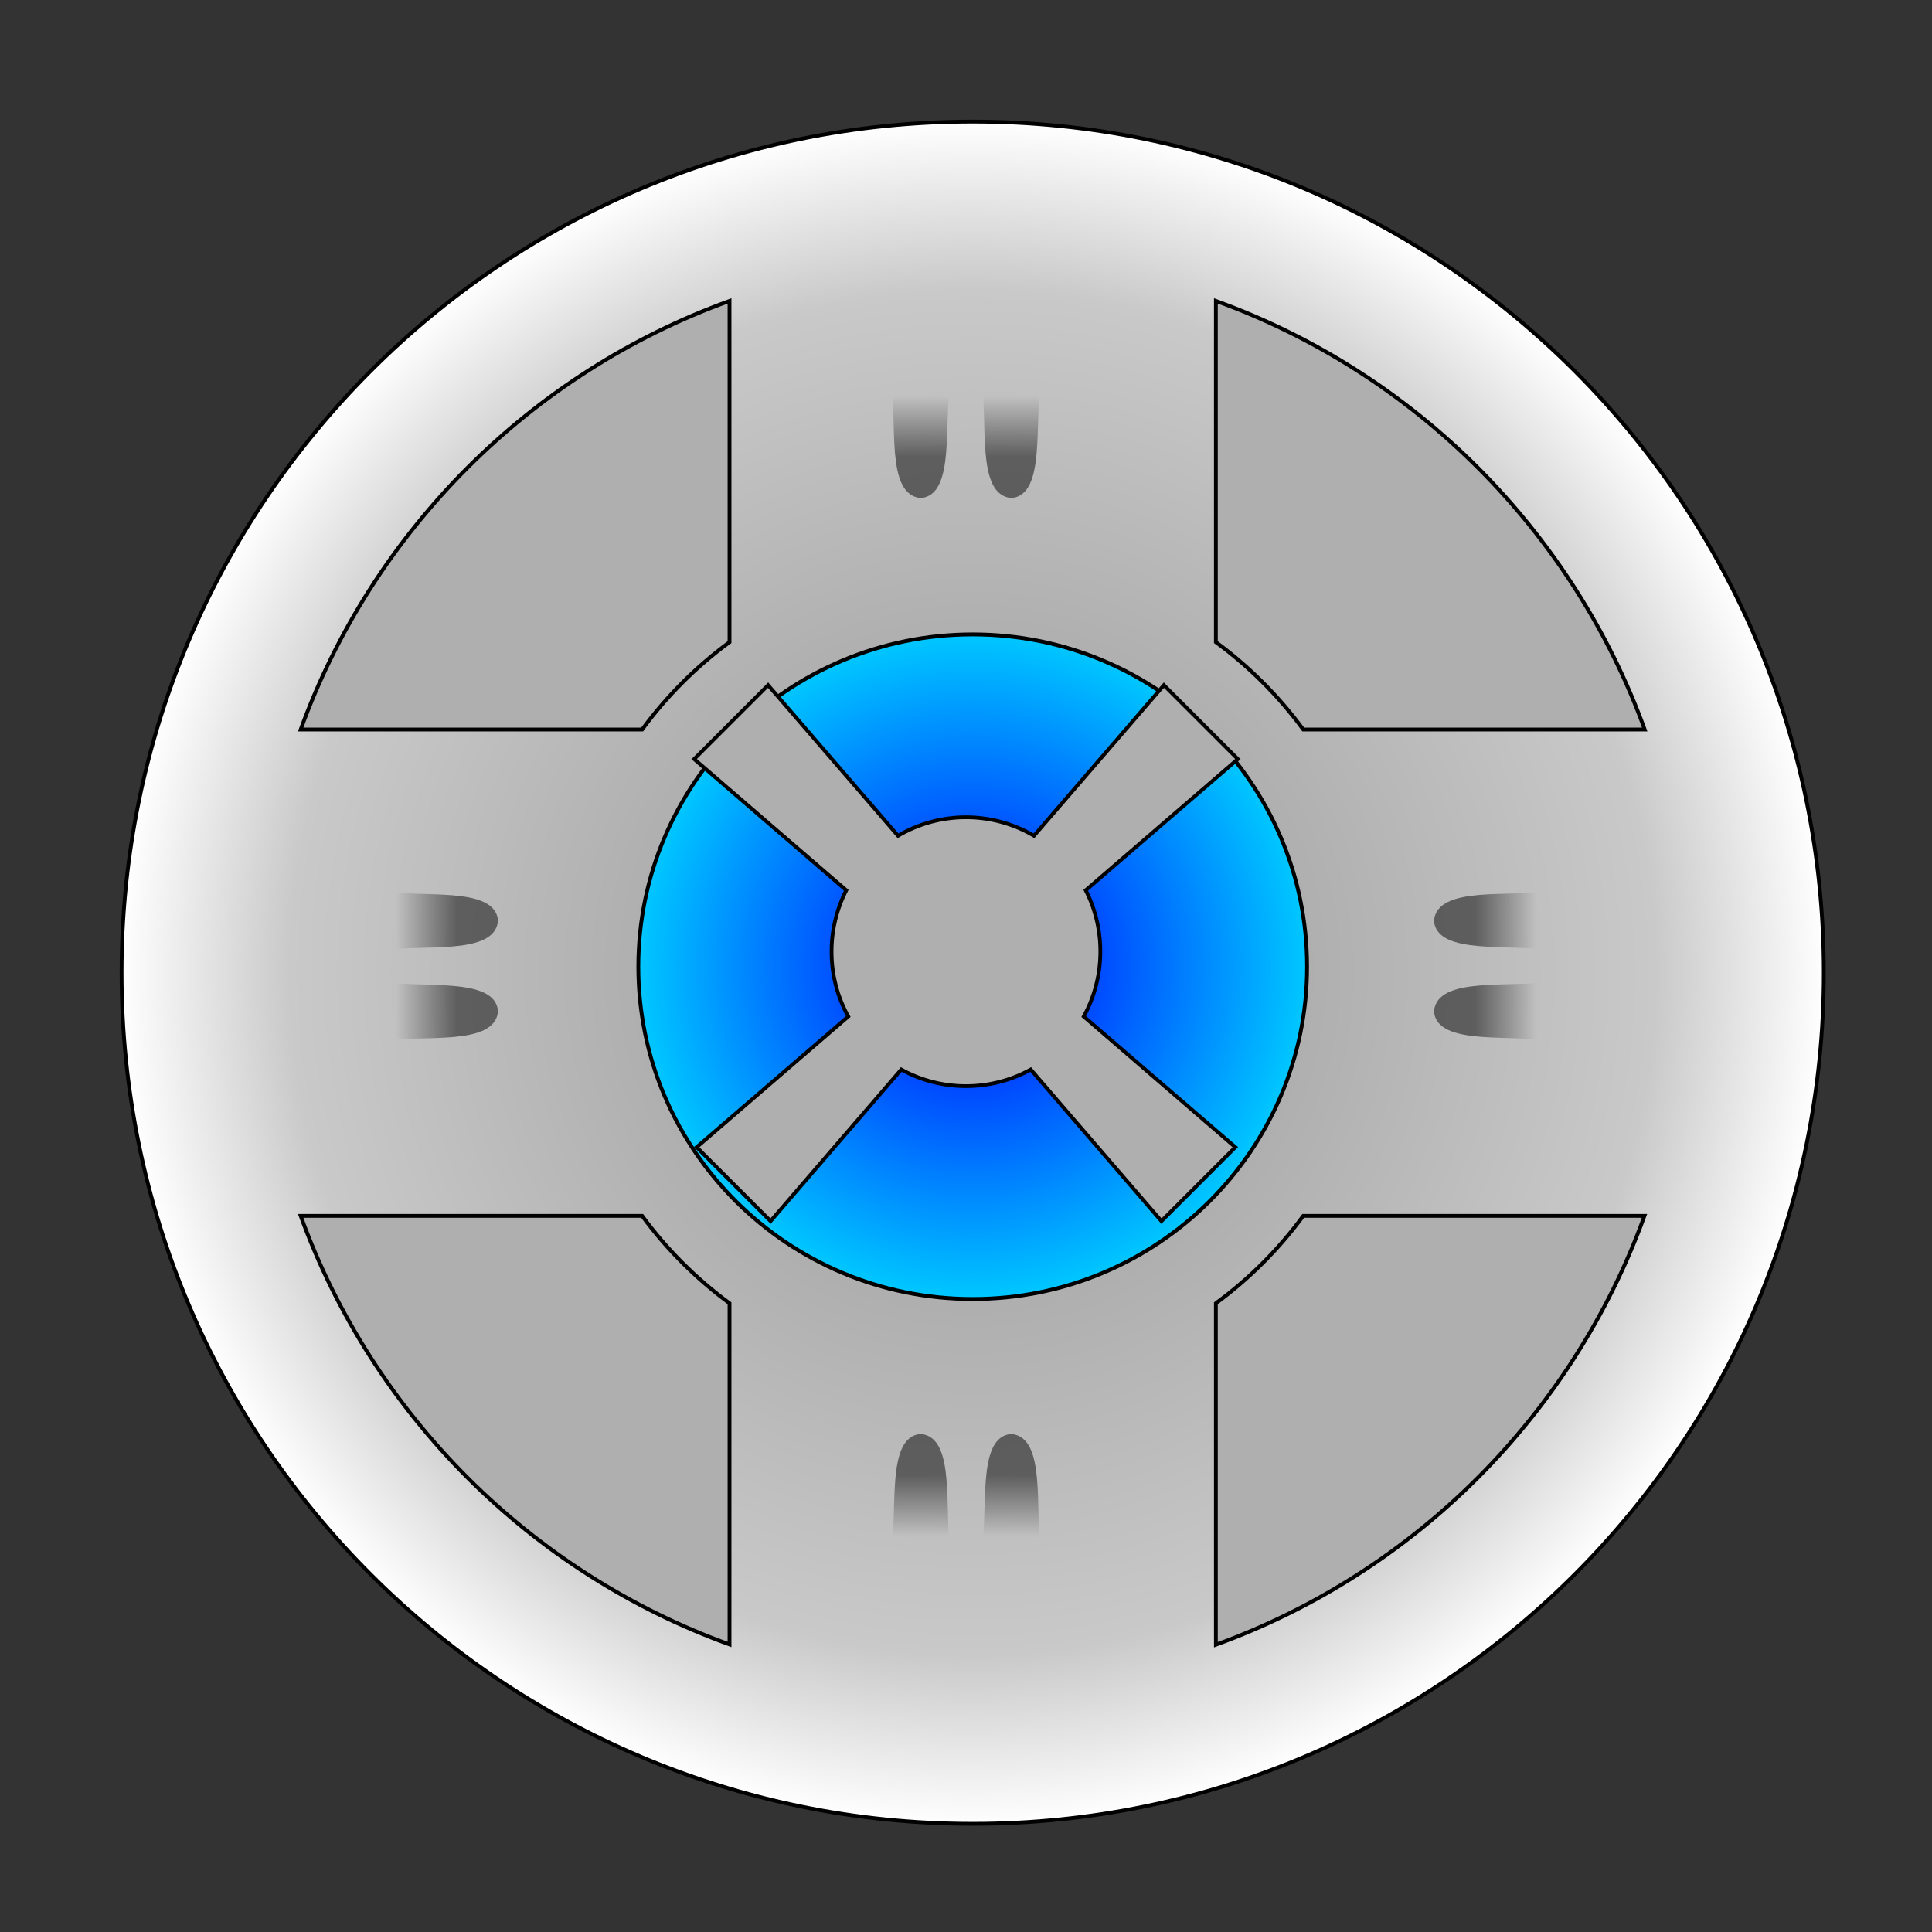 <?xml version="1.0" encoding="UTF-8"?>
<svg xmlns="http://www.w3.org/2000/svg" xmlns:xlink="http://www.w3.org/1999/xlink" width="30pt" height="30pt" viewBox="0 0 30 30" version="1.1">
<rect x="0" y="0" width="30" height="30" fill="#333333" stroke="none"/>
<defs>
<radialGradient id="radial0" gradientUnits="userSpaceOnUse" cx="256" cy="256" fx="256" fy="256" r="224.5" >
<stop offset="0" style="stop-color:rgb(58.824%,58.824%,58.824%);stop-opacity:1;"/>
<stop offset="0.8" style="stop-color:rgb(78.431%,78.824%,78.431%);stop-opacity:1;"/>
<stop offset="1" style="stop-color:rgb(100%,100%,100%);stop-opacity:1;"/>
</radialGradient>
<radialGradient id="radial1" gradientUnits="userSpaceOnUse" cx="256" cy="254" fx="256" fy="254" r="88.5" gradientTransform="matrix(1,0,0,0.977,0,5.74)">
<stop offset="0" style="stop-color:rgb(0%,0%,100%);stop-opacity:1;"/>
<stop offset="1" style="stop-color:rgb(0%,78.431%,100%);stop-opacity:1;"/>
</radialGradient>
<filter id="alpha" filterUnits="objectBoundingBox" x="0%" y="0%" width="100%" height="100%">
  <feColorMatrix type="matrix" in="SourceGraphic" values="0 0 0 0 1 0 0 0 0 1 0 0 0 0 1 0 0 0 1 0"/>
</filter>
<mask id="mask0">
  <g filter="url(#alpha)">
<rect x="0" y="0" width="30" height="30" style="fill:rgb(0%,0%,0%);fill-opacity:0.502;stroke:none;"/>
  </g>
</mask>
<linearGradient id="linear0" gradientUnits="userSpaceOnUse" x1="272" y1="732.362" x2="272" y2="716.362" gradientTransform="matrix(0.059,0,0,0.059,-2.109,-36.115)">
<stop offset="0" style="stop-color:rgb(0%,0%,0%);stop-opacity:1;"/>
<stop offset="1" style="stop-color:rgb(0%,0%,0%);stop-opacity:0;"/>
</linearGradient>
<clipPath id="clip1">
  <rect x="0" y="0" width="30" height="30"/>
</clipPath>
<g id="surface5" clip-path="url(#clip1)">
<path style=" stroke:none;fill-rule:nonzero;fill:url(#linear0);" d="M 13.828 5.859 C 13.945 6.539 13.738 7.68 14.297 7.734 C 14.848 7.688 14.641 6.531 14.766 5.859 "/>
</g>
<mask id="mask1">
  <g filter="url(#alpha)">
<rect x="0" y="0" width="30" height="30" style="fill:rgb(0%,0%,0%);fill-opacity:0.502;stroke:none;"/>
  </g>
</mask>
<linearGradient id="linear1" gradientUnits="userSpaceOnUse" x1="272" y1="732.362" x2="272" y2="716.362" gradientTransform="matrix(0,0.059,-0.059,0,66.115,-2.109)">
<stop offset="0" style="stop-color:rgb(0%,0%,0%);stop-opacity:1;"/>
<stop offset="1" style="stop-color:rgb(0%,0%,0%);stop-opacity:0;"/>
</linearGradient>
<clipPath id="clip2">
  <rect x="0" y="0" width="30" height="30"/>
</clipPath>
<g id="surface8" clip-path="url(#clip2)">
<path style=" stroke:none;fill-rule:nonzero;fill:url(#linear1);" d="M 24.141 13.828 C 23.461 13.945 22.32 13.738 22.266 14.297 C 22.312 14.848 23.469 14.641 24.141 14.766 "/>
</g>
<mask id="mask2">
  <g filter="url(#alpha)">
<rect x="0" y="0" width="30" height="30" style="fill:rgb(0%,0%,0%);fill-opacity:0.502;stroke:none;"/>
  </g>
</mask>
<linearGradient id="linear2" gradientUnits="userSpaceOnUse" x1="272" y1="732.362" x2="272" y2="716.362" gradientTransform="matrix(0,-0.059,0.059,0,-36.115,30.703)">
<stop offset="0" style="stop-color:rgb(0%,0%,0%);stop-opacity:1;"/>
<stop offset="1" style="stop-color:rgb(0%,0%,0%);stop-opacity:0;"/>
</linearGradient>
<clipPath id="clip3">
  <rect x="0" y="0" width="30" height="30"/>
</clipPath>
<g id="surface11" clip-path="url(#clip3)">
<path style=" stroke:none;fill-rule:nonzero;fill:url(#linear2);" d="M 5.859 14.766 C 6.539 14.648 7.68 14.855 7.734 14.297 C 7.688 13.746 6.531 13.953 5.859 13.828 "/>
</g>
<mask id="mask3">
  <g filter="url(#alpha)">
<rect x="0" y="0" width="30" height="30" style="fill:rgb(0%,0%,0%);fill-opacity:0.502;stroke:none;"/>
  </g>
</mask>
<linearGradient id="linear3" gradientUnits="userSpaceOnUse" x1="272" y1="732.362" x2="272" y2="716.362" gradientTransform="matrix(-0.059,0,0,-0.059,32.109,66.115)">
<stop offset="0" style="stop-color:rgb(0%,0%,0%);stop-opacity:1;"/>
<stop offset="1" style="stop-color:rgb(0%,0%,0%);stop-opacity:0;"/>
</linearGradient>
<clipPath id="clip4">
  <rect x="0" y="0" width="30" height="30"/>
</clipPath>
<g id="surface14" clip-path="url(#clip4)">
<path style=" stroke:none;fill-rule:nonzero;fill:url(#linear3);" d="M 16.172 24.141 C 16.055 23.461 16.262 22.32 15.703 22.266 C 15.152 22.312 15.359 23.469 15.234 24.141 "/>
</g>
<mask id="mask4">
  <g filter="url(#alpha)">
<rect x="0" y="0" width="30" height="30" style="fill:rgb(0%,0%,0%);fill-opacity:0.502;stroke:none;"/>
  </g>
</mask>
<linearGradient id="linear4" gradientUnits="userSpaceOnUse" x1="272" y1="732.362" x2="272" y2="716.362" gradientTransform="matrix(0.059,0,0,0.059,-0.703,-36.115)">
<stop offset="0" style="stop-color:rgb(0%,0%,0%);stop-opacity:1;"/>
<stop offset="1" style="stop-color:rgb(0%,0%,0%);stop-opacity:0;"/>
</linearGradient>
<clipPath id="clip5">
  <rect x="0" y="0" width="30" height="30"/>
</clipPath>
<g id="surface17" clip-path="url(#clip5)">
<path style=" stroke:none;fill-rule:nonzero;fill:url(#linear4);" d="M 15.234 5.859 C 15.352 6.539 15.145 7.68 15.703 7.734 C 16.254 7.688 16.047 6.531 16.172 5.859 "/>
</g>
<mask id="mask5">
  <g filter="url(#alpha)">
<rect x="0" y="0" width="30" height="30" style="fill:rgb(0%,0%,0%);fill-opacity:0.502;stroke:none;"/>
  </g>
</mask>
<linearGradient id="linear5" gradientUnits="userSpaceOnUse" x1="272" y1="732.362" x2="272" y2="716.362" gradientTransform="matrix(0,0.059,-0.059,0,66.115,-0.703)">
<stop offset="0" style="stop-color:rgb(0%,0%,0%);stop-opacity:1;"/>
<stop offset="1" style="stop-color:rgb(0%,0%,0%);stop-opacity:0;"/>
</linearGradient>
<clipPath id="clip6">
  <rect x="0" y="0" width="30" height="30"/>
</clipPath>
<g id="surface20" clip-path="url(#clip6)">
<path style=" stroke:none;fill-rule:nonzero;fill:url(#linear5);" d="M 24.141 15.234 C 23.461 15.352 22.32 15.145 22.266 15.703 C 22.312 16.254 23.469 16.047 24.141 16.172 "/>
</g>
<mask id="mask6">
  <g filter="url(#alpha)">
<rect x="0" y="0" width="30" height="30" style="fill:rgb(0%,0%,0%);fill-opacity:0.502;stroke:none;"/>
  </g>
</mask>
<linearGradient id="linear6" gradientUnits="userSpaceOnUse" x1="272" y1="732.362" x2="272" y2="716.362" gradientTransform="matrix(0,-0.059,0.059,0,-36.115,32.109)">
<stop offset="0" style="stop-color:rgb(0%,0%,0%);stop-opacity:1;"/>
<stop offset="1" style="stop-color:rgb(0%,0%,0%);stop-opacity:0;"/>
</linearGradient>
<clipPath id="clip7">
  <rect x="0" y="0" width="30" height="30"/>
</clipPath>
<g id="surface23" clip-path="url(#clip7)">
<path style=" stroke:none;fill-rule:nonzero;fill:url(#linear6);" d="M 5.859 16.172 C 6.539 16.055 7.68 16.262 7.734 15.703 C 7.688 15.152 6.531 15.359 5.859 15.234 "/>
</g>
<mask id="mask7">
  <g filter="url(#alpha)">
<rect x="0" y="0" width="30" height="30" style="fill:rgb(0%,0%,0%);fill-opacity:0.502;stroke:none;"/>
  </g>
</mask>
<linearGradient id="linear7" gradientUnits="userSpaceOnUse" x1="272" y1="732.362" x2="272" y2="716.362" gradientTransform="matrix(-0.059,0,0,-0.059,30.703,66.115)">
<stop offset="0" style="stop-color:rgb(0%,0%,0%);stop-opacity:1;"/>
<stop offset="1" style="stop-color:rgb(0%,0%,0%);stop-opacity:0;"/>
</linearGradient>
<clipPath id="clip8">
  <rect x="0" y="0" width="30" height="30"/>
</clipPath>
<g id="surface26" clip-path="url(#clip8)">
<path style=" stroke:none;fill-rule:nonzero;fill:url(#linear7);" d="M 14.766 24.141 C 14.648 23.461 14.855 22.32 14.297 22.266 C 13.746 22.312 13.953 23.469 13.828 24.141 "/>
</g>
</defs>
<g id="surface1">
<path style="fill-rule:nonzero;fill:url(#radial0);stroke-width:1;stroke-linecap:butt;stroke-linejoin:miter;stroke:rgb(0%,0%,0%);stroke-opacity:1;stroke-miterlimit:4;" d="M 480 256 C 480 379.733 379.733 480 256 480 C 132.267 480 32 379.733 32 256 C 32 132.267 132.267 32 256 32 C 379.733 32 480 132.267 480 256 Z M 480 256 " transform="matrix(0.059,0,0,0.059,0,0)"/>
<path style="fill-rule:nonzero;fill:url(#radial1);stroke-width:1;stroke-linecap:butt;stroke-linejoin:miter;stroke:rgb(0%,0%,0%);stroke-opacity:1;stroke-miterlimit:4;" d="M 344 254 C 344 301.495 304.6 340 256 340 C 207.4 340 168 301.495 168 254 C 168 206.505 207.4 168 256 168 C 304.6 168 344 206.505 344 254 Z M 344 254 " transform="matrix(0.059,0,0,0.06,0,-0.229)"/>
<path style="fill-rule:nonzero;fill:rgb(68.627%,68.627%,68.627%);fill-opacity:1;stroke-width:1;stroke-linecap:butt;stroke-linejoin:miter;stroke:rgb(0%,0%,0%);stroke-opacity:1;stroke-miterlimit:4;" d="M 242.989 168.036 L 246.902 221.163 C 234.315 224.416 224.416 234.315 221.163 246.902 L 168.036 242.989 L 168.036 270.991 L 221.682 267.031 C 225.359 278.345 234.457 287.254 245.959 290.554 L 241.999 344.011 L 270.001 344.011 L 266.041 290.554 C 277.826 287.16 287.16 277.826 290.554 266.041 L 344.011 270.001 L 344.011 241.999 L 290.554 245.959 C 287.207 234.504 278.345 225.359 267.031 221.682 L 270.991 168.036 Z M 242.989 168.036 " transform="matrix(0.041,0.041,-0.041,0.041,15,-6.213)"/>
<use xlink:href="#surface5" mask="url(#mask0)"/>
<use xlink:href="#surface8" mask="url(#mask1)"/>
<use xlink:href="#surface11" mask="url(#mask2)"/>
<use xlink:href="#surface14" mask="url(#mask3)"/>
<use xlink:href="#surface17" mask="url(#mask4)"/>
<use xlink:href="#surface20" mask="url(#mask5)"/>
<use xlink:href="#surface23" mask="url(#mask6)"/>
<use xlink:href="#surface26" mask="url(#mask7)"/>
<path style="fill-rule:nonzero;fill:rgb(68.627%,68.627%,68.627%);fill-opacity:1;stroke-width:1;stroke-linecap:butt;stroke-linejoin:miter;stroke:rgb(0%,0%,0%);stroke-opacity:1;stroke-miterlimit:4;" d="M 192 79.2 C 139.667 98.133 98.133 139.667 79.133 192 L 169 192 C 175.467 183.2 183.2 175.467 192 169 Z M 320 79.2 L 320 169 C 328.8 175.467 336.533 183.2 343 192 L 432.867 192 C 413.867 139.667 372.333 98.133 320 79.2 Z M 79.133 320 C 98.133 372.333 139.667 413.867 192 432.8 L 192 343 C 183.2 336.533 175.467 328.8 169 320 Z M 343 320 C 336.533 328.8 328.8 336.533 320 343 L 320 432.867 C 372.333 413.867 413.867 372.333 432.8 320 Z M 343 320 " transform="matrix(0.059,0,0,0.059,0,0)"/>
</g>
</svg>
